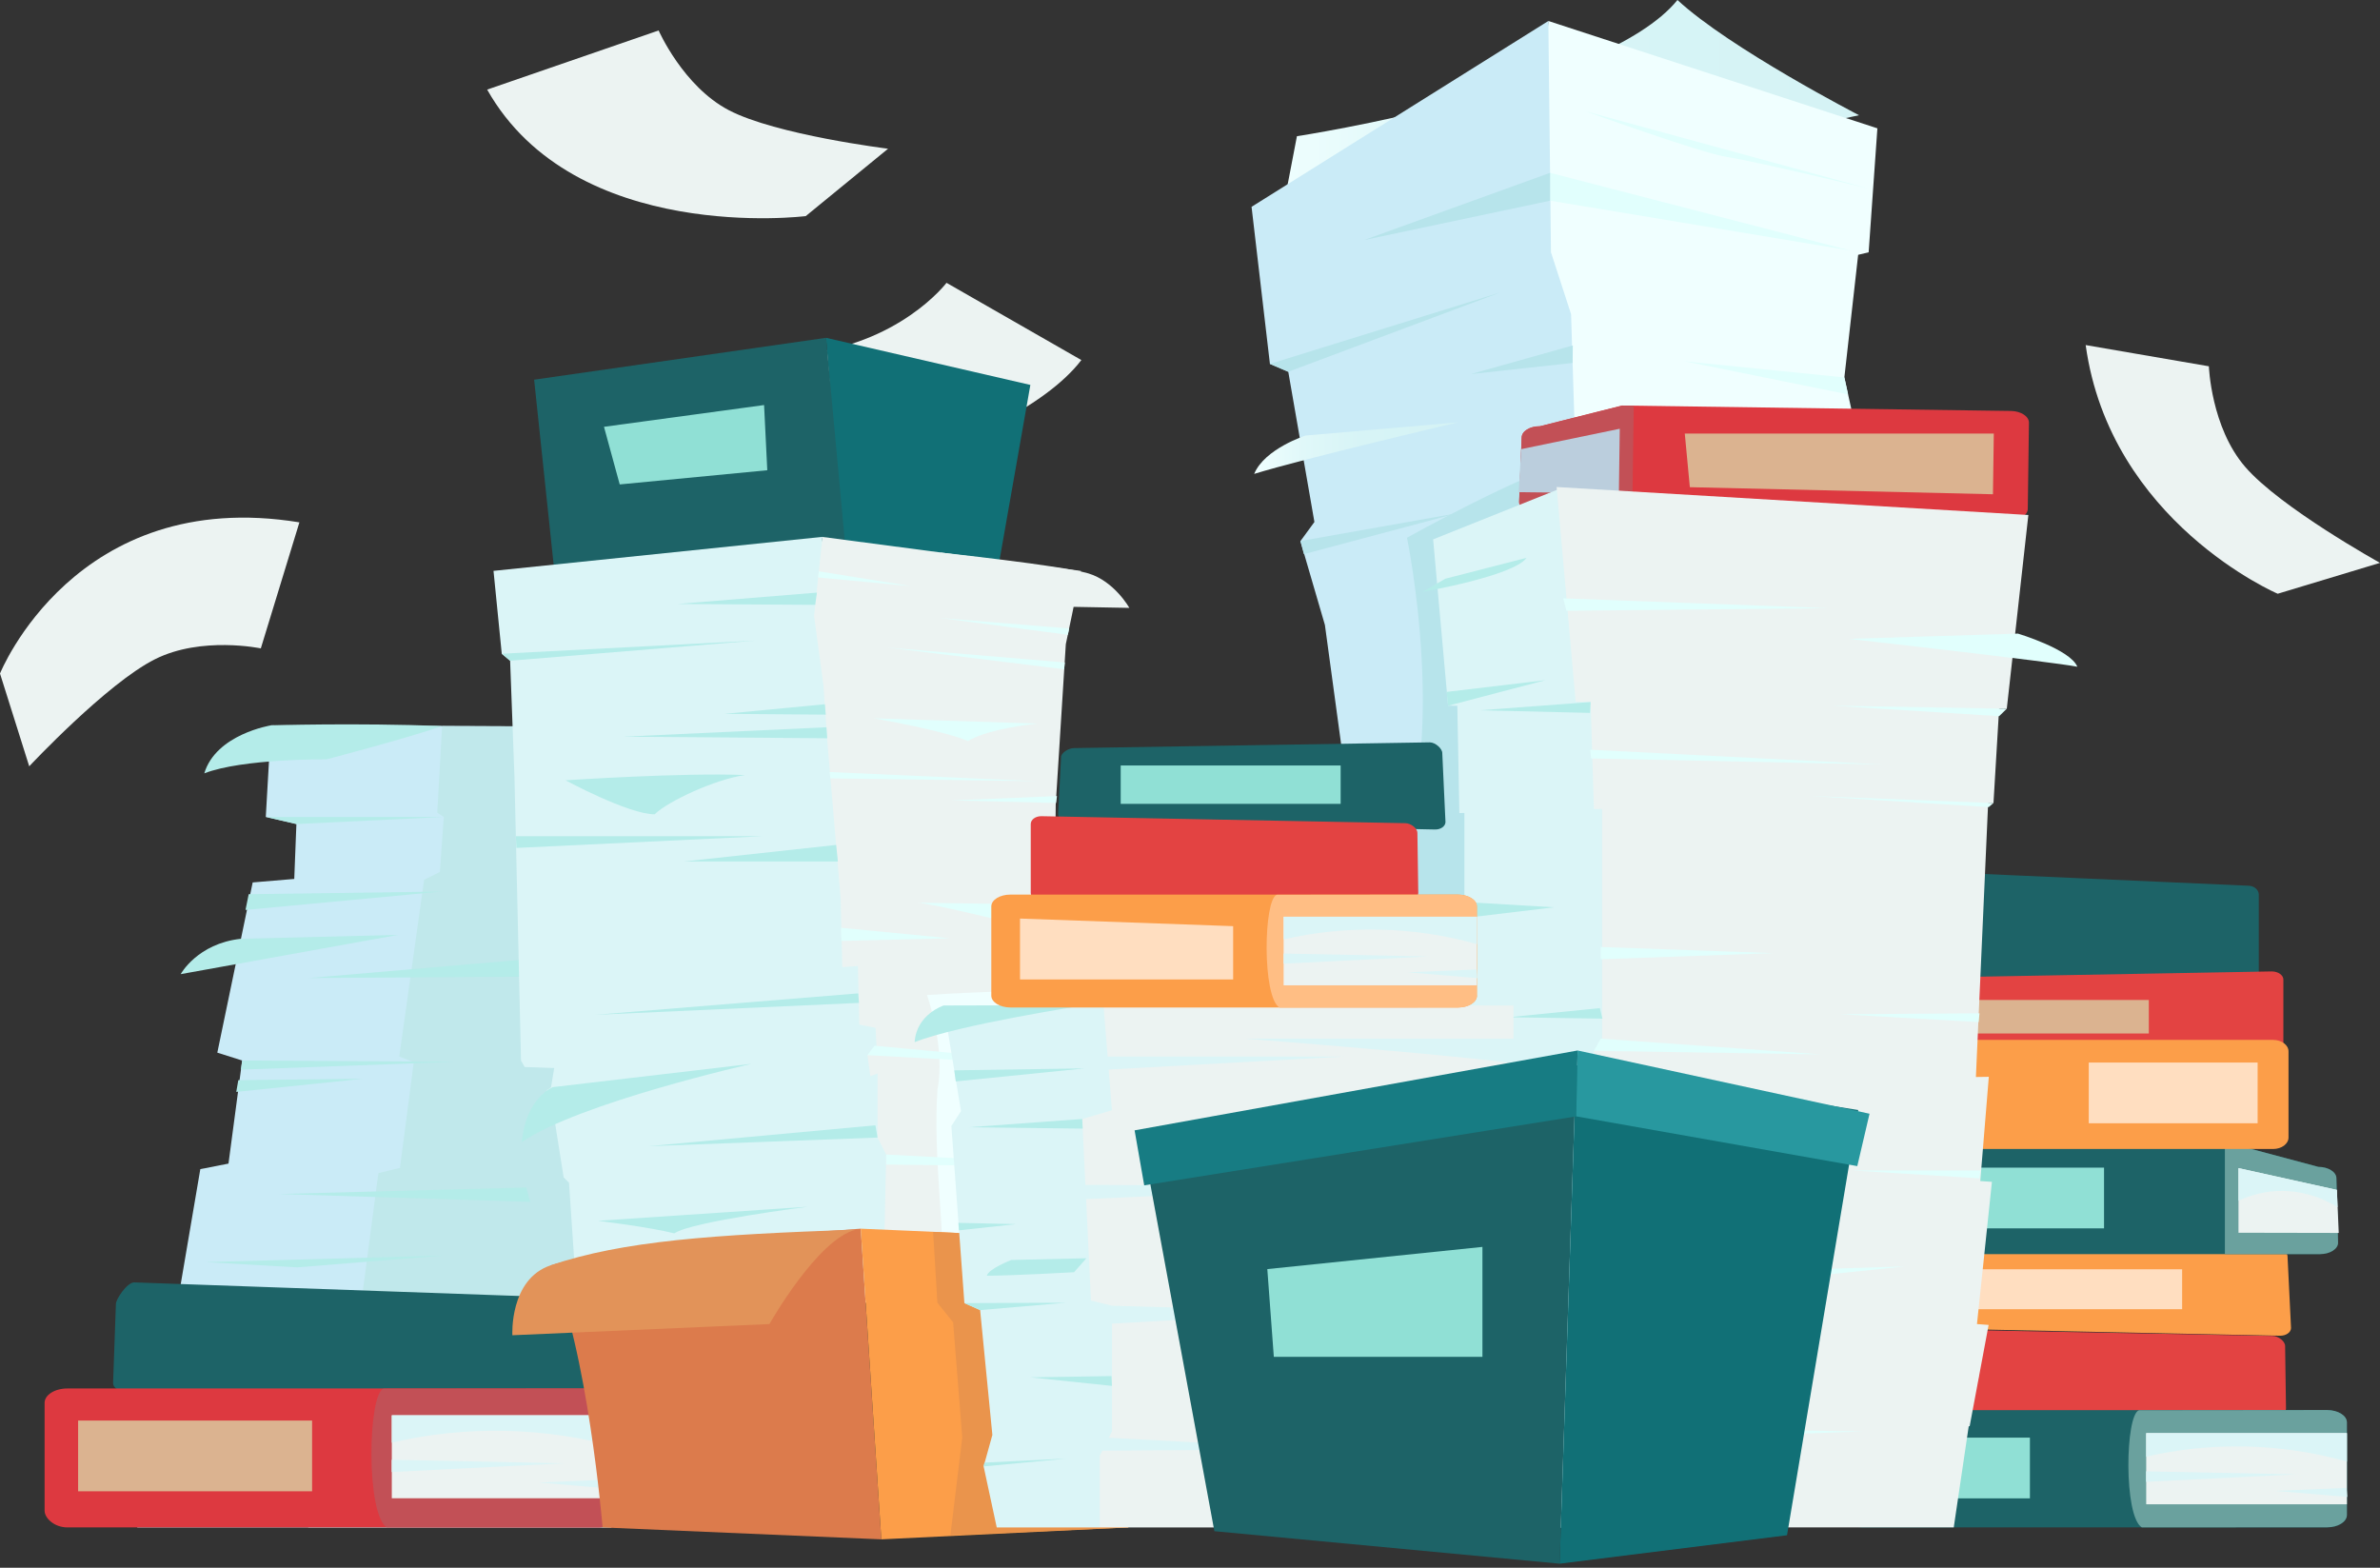 <svg width="293" height="193" viewBox="0 0 293 193" fill="none" xmlns="http://www.w3.org/2000/svg">
<rect x="0" y="0" width="293" height="193" fill="#333333" stroke="none"/>
<path d="M278.09 119.645C278.09 120.243 277.504 120.733 276.786 120.733H230.968C230.25 120.733 229.652 120.243 229.652 119.645L229.939 109.742C229.939 109.144 231.04 107.039 231.769 107.039L276.774 109.036C277.492 109.036 278.078 109.527 278.078 110.125V119.645H278.09Z" fill="#1D6367"/>
<path d="M242.245 114.108C242.245 115.89 240.798 117.325 239.028 117.325C237.258 117.325 235.811 115.878 235.811 114.108C235.811 112.326 237.258 110.891 239.028 110.891C240.798 110.891 242.245 112.326 242.245 114.108Z" fill="#4A243B"/>
<path d="M239.017 117.85C236.96 117.85 235.285 116.176 235.285 114.118C235.285 112.061 236.96 110.375 239.017 110.375C241.074 110.375 242.76 112.049 242.76 114.118C242.76 116.164 241.086 117.85 239.017 117.85ZM239.017 111.404C237.522 111.404 236.314 112.611 236.314 114.106C236.314 115.601 237.522 116.809 239.017 116.809C240.512 116.809 241.72 115.601 241.72 114.106C241.72 112.611 240.512 111.404 239.017 111.404Z" fill="#B3B8BD"/>
<path d="M282.048 163.491C282.036 164.029 281.426 164.447 280.684 164.435L233.826 163.455C233.084 163.443 232.498 162.988 232.51 162.45L232.881 155.167C232.893 154.628 233.837 154.018 234.579 154.03L280.026 153.301C280.768 153.313 281.629 154.138 281.617 154.676L282.048 163.491Z" fill="#FC9E49"/>
<path d="M281.427 173.382C281.427 173.944 280.829 174.386 280.087 174.386H233.216C232.475 174.386 231.877 173.932 231.877 173.382V164.567C231.877 164.017 232.475 163.562 233.216 163.562L279.752 164.459C280.494 164.459 281.319 165.129 281.319 165.691L281.427 173.382Z" fill="#E34342"/>
<path d="M288.926 186.51C288.926 187.348 287.837 188.029 286.486 188.029H229.27C227.918 188.029 226.83 187.348 226.83 186.51V175.113C226.83 174.275 227.918 173.594 229.27 173.594H286.486C287.837 173.594 288.926 174.275 288.926 175.113V186.51Z" fill="#1D6367"/>
<path d="M286.485 173.582L263.331 173.606C261.632 174.132 261.429 186.666 263.677 188.03L286.485 188.018C287.836 188.018 288.925 187.336 288.925 186.499V175.101C288.925 174.264 287.836 173.582 286.485 173.582Z" fill="#6AA19E"/>
<path d="M288.926 176.418H264.217V185.185H288.926V176.418Z" fill="#ECF3F2"/>
<path d="M288.926 179.934V176.43H264.217V179.324C272.074 177.494 280.805 177.614 288.926 179.934Z" fill="#DBF5F7"/>
<path d="M264.205 181.129L282.707 181.5L264.205 182.421V181.129Z" fill="#DBF5F7"/>
<path d="M288.877 183.164L280.051 183.535L288.973 184.276L288.877 183.164Z" fill="#DBF5F7"/>
<path d="M249.9 176.98H230.453V184.455H249.9V176.98Z" fill="#90E0D5"/>
<path d="M243.143 168.797C243.143 170.52 241.744 171.919 240.022 171.919C238.3 171.919 236.9 170.52 236.9 168.797C236.9 167.075 238.3 165.676 240.022 165.676C241.744 165.676 243.143 167.075 243.143 168.797Z" fill="#4A243B"/>
<path d="M240.022 172.435C238.025 172.435 236.398 170.809 236.398 168.811C236.398 166.814 238.025 165.188 240.022 165.188C242.02 165.188 243.646 166.814 243.646 168.811C243.646 170.809 242.02 172.435 240.022 172.435ZM240.022 166.18C238.575 166.18 237.403 167.352 237.403 168.799C237.403 170.247 238.575 171.419 240.022 171.419C241.469 171.419 242.641 170.247 242.641 168.799C242.641 167.352 241.469 166.18 240.022 166.18Z" fill="#B3B8BD"/>
<path d="M228.086 129.405C228.086 129.967 228.732 130.41 229.521 130.41H279.669C280.458 130.41 281.104 129.955 281.104 129.405V120.591C281.104 120.04 280.458 119.586 279.669 119.586L229.88 120.483C229.091 120.483 228.206 121.153 228.206 121.715L228.086 129.405Z" fill="#E34342"/>
<path d="M268.641 156.254H240.523V161.169H268.641V156.254Z" fill="#FFDEC0"/>
<path d="M287.837 152.977C287.837 153.754 286.844 154.388 285.612 154.388H227.428C226.196 154.388 225.203 153.754 225.203 152.977V142.368C225.203 141.591 226.196 140.957 227.428 140.957H275.327L285.409 143.648C286.641 143.648 287.634 144.282 287.634 145.059L287.837 152.977Z" fill="#1D6367"/>
<path d="M287.634 145.059C287.634 144.282 286.642 143.648 285.41 143.648L275.328 140.957H273.904C273.904 145.358 273.904 149.903 273.904 154.388H285.613C286.845 154.388 287.838 153.754 287.838 152.977L287.634 145.059Z" fill="#6AA19E"/>
<path d="M275.578 143.803V151.756L287.921 151.78L287.693 146.482L275.578 143.803Z" fill="#ECF3F2"/>
<path d="M275.578 143.803V147.821C279.74 145.848 284.201 146.398 287.777 148.611L287.693 146.482L275.578 143.803Z" fill="#DBF5F7"/>
<path d="M259.026 143.742H229.533V151.217H259.026V143.742Z" fill="#90E0D5"/>
<path d="M228.324 140.035C228.324 140.813 229.173 141.447 230.226 141.447H279.847C280.888 141.447 281.737 140.813 281.737 140.035V129.427C281.737 128.649 280.888 128.016 279.847 128.016H242.042L230.393 130.707C229.341 130.707 228.504 131.34 228.504 132.118L228.324 140.035Z" fill="#FC9E49"/>
<path d="M228.539 132.118C228.539 131.34 229.532 130.707 230.764 130.707L240.846 128.016H242.269C242.269 132.417 242.269 136.962 242.269 141.447H230.56C229.329 141.447 228.336 140.813 228.336 140.035L228.539 132.118Z" fill="#709547"/>
<path d="M240.595 130.863V138.817L228.252 138.841L228.479 133.542L240.595 130.863Z" fill="#DBF5F7"/>
<path d="M277.935 130.805H257.148V138.28H277.935V130.805Z" fill="#FFDEC0"/>
<path d="M264.539 123.102H239.65V127.228H264.539V123.102Z" fill="#DBB390"/>
<path d="M159.663 16.768C159.663 16.768 197.647 10.967 206.51 0C212.956 5.968 228.863 14.184 228.863 14.184L157.199 29.601L159.663 16.768Z" fill="url(#paint0_linear)"/>
<path d="M190.616 2.582L231.124 15.798L230.048 31.058L228.756 31.369L227.058 46.463L228.23 51.785L227.787 68.122L225.216 69.784L224.355 92.508L221.448 139.57L219.523 155.046L218.231 166.013L216.294 188.032H194.694L185.354 74.784L190.616 2.582Z" fill="#F0FFFF"/>
<path d="M154.078 25.461L156.339 44.8L158.599 45.769L161.816 64.259L160.094 66.615L163.108 76.936L165.476 94.338L171.815 128.292L173.417 143.768L174.709 152.798L177.938 164.399L180.521 188.032H200.183L198.246 168.262L197.6 151.829L195.017 139.247L193.414 120.877L192.768 88.968L192.553 68.553L191.584 63.721L194.048 58.877L193.414 38.677L190.938 31.058L190.615 2.582L154.078 25.461Z" fill="#CAEBF7"/>
<path d="M198.246 168.261L197.6 151.816L195.017 139.246L193.402 120.876L192.757 88.967L192.553 68.551L191.585 63.72L194.06 58.888L193.988 56.508C186.86 58.565 173.214 66.195 173.214 66.195C173.214 66.195 178.584 92.196 171.492 106.38C168.083 112.635 176.192 120.9 171.528 126.736L171.815 128.291L173.429 143.767L174.721 152.797L177.95 164.398L180.534 188.042H200.196L198.246 168.261Z" fill="#B7E4EB"/>
<path d="M181.107 46.044L193.629 42.527L193.605 44.68L181.107 46.044Z" fill="#B7E4EB"/>
<path d="M160.094 66.604L179.445 63.172L160.524 68.219L160.094 66.604Z" fill="#B7E4EB"/>
<path d="M192.553 72.523L177.125 75.537L192.553 75.107V72.523Z" fill="#B7E4EB"/>
<path d="M192.66 61.462L226.291 63.663L194.048 58.879L192.66 61.462Z" fill="#E1FFFD"/>
<path d="M207.371 44.477L227.511 48.555L227.057 46.462L207.371 44.477Z" fill="#E1FFFD"/>
<path d="M190.83 24.706L227.786 30.841L190.83 21.273V24.706Z" fill="#E1FFFD"/>
<path d="M192.338 87.246L217.262 90.906L192.768 88.968L192.338 87.246Z" fill="#E1FFFD"/>
<path d="M224.138 95.619L209.738 94.543L224.006 97.569L224.138 95.619Z" fill="#E1FFFD"/>
<path d="M222.846 117.337L200.721 116.906L222.703 119.549L222.846 117.337Z" fill="#E1FFFD"/>
<path d="M156.338 44.798L184.707 35.996L158.598 45.767L156.338 44.798Z" fill="#B7E4EB"/>
<path d="M167.939 29.55L190.831 21.273V24.706L167.939 29.55Z" fill="#B7E4EB"/>
<path d="M227.787 68.124L195.447 64.894L225.215 69.786L227.787 68.124Z" fill="#E1FFFD"/>
<path d="M195.184 13.695L229.999 23.203C229.999 23.203 215.898 19.819 212.669 19.34C209.44 18.862 195.184 13.695 195.184 13.695Z" fill="#E1FFFD"/>
<path d="M160.739 53.615C160.739 53.615 155.692 55.229 154.4 58.339C160.309 56.509 179.432 52 179.432 52L160.739 53.615Z" fill="url(#paint1_linear)"/>
<path d="M187.016 61.774C187.004 62.551 187.984 63.209 189.216 63.221L247.389 64.034C248.621 64.046 249.626 63.437 249.638 62.647L249.781 52.039C249.793 51.261 248.8 50.615 247.58 50.592L199.693 49.922L189.575 52.469C188.343 52.457 187.339 53.067 187.327 53.857L187.016 61.774Z" fill="#DD3940"/>
<path d="M187.338 53.868C187.35 53.091 188.355 52.469 189.587 52.481L199.705 49.934L201.128 49.958C201.068 54.359 201.009 58.904 200.937 63.388L189.228 63.221C187.996 63.209 187.015 62.551 187.027 61.774L187.338 53.868Z" fill="#C25056"/>
<path d="M199.407 52.781L199.299 60.734L186.969 60.591L187.268 55.293L199.407 52.781Z" fill="#BBCEDD"/>
<path d="M207.412 53.371L208.036 59.975L245.351 60.845L245.456 53.371L207.412 53.371Z" fill="#DBB390"/>
<path d="M68.613 89.436L33.367 89.293L32.721 100.571L36.489 101.444L36.226 108.201L31.107 108.632L26.753 129.586L29.815 130.554L28.129 143.244L24.66 143.926L20.427 168.778L16.121 169.902L16.898 188.034H75.275L68.613 89.436Z" fill="#CAEBF7"/>
<path d="M68.613 89.439L54.429 89.379L53.831 100.047L54.632 100.573L54.154 107.343L52.216 108.299L49.154 130.066L50.937 130.76L49.238 143.772L46.583 144.418L43.198 170.036L37.23 171.077L37.948 188.036H75.275L68.613 89.439Z" fill="#C0E8EB"/>
<path d="M32.721 100.57H54.631L36.488 101.443L32.721 100.57Z" fill="#B4ECE9"/>
<path d="M30.617 110.079L54.322 109.756L30.223 112.016L30.617 110.079Z" fill="#B4ECE9"/>
<path d="M64.307 118.141L38.031 120.401L64.152 120.234L64.307 118.141Z" fill="#B4ECE9"/>
<path d="M29.816 130.555L56.091 130.71L29.66 131.679L29.816 130.555Z" fill="#B4ECE9"/>
<path d="M29.337 132.972L44.646 132.805L29.086 134.419L29.337 132.972Z" fill="#B4ECE9"/>
<path d="M64.786 146.186L34.324 146.987L65.276 147.956L64.786 146.186Z" fill="#B4ECE9"/>
<path d="M25.307 155.372L54.477 154.57L36.585 156.017L25.307 155.372Z" fill="#B4ECE9"/>
<path d="M33.367 89.293C33.367 89.293 26.598 90.37 25.15 95.202C29.875 93.372 40.196 93.479 40.196 93.479C40.196 93.479 50.039 90.908 54.44 89.377C43.676 88.971 33.367 89.293 33.367 89.293Z" fill="#B4ECE9"/>
<path d="M29.659 115.568C24.289 116.154 22.244 119.922 22.244 119.922L48.998 115.09L29.659 115.568Z" fill="#B4ECE9"/>
<path d="M73.661 170.26C73.661 170.846 72.944 171.324 72.047 171.324H15.537C14.639 171.324 13.922 170.846 13.922 170.26L14.269 160.524C14.269 159.938 15.632 157.869 16.529 157.869L72.047 159.831C72.944 159.831 73.661 160.309 73.661 160.895V170.26Z" fill="#1D6367"/>
<path d="M76.496 185.961C76.496 186.942 75.252 188.03 73.709 188.03H8.277C6.734 188.03 5.49 186.93 5.49 185.961V172.698C5.49 171.729 6.734 170.928 8.277 170.928H73.721C75.264 170.928 76.508 171.717 76.508 172.698V185.961H76.496Z" fill="#DD3940"/>
<path d="M73.71 170.928L47.219 170.952C45.282 171.574 45.042 186.452 47.626 188.03H73.71C75.253 188.03 76.497 186.93 76.497 185.961V172.698C76.497 171.717 75.253 170.928 73.71 170.928Z" fill="#C25056"/>
<path d="M76.496 174.229H48.234V184.442H76.496V174.229Z" fill="#ECF3F2"/>
<path d="M76.496 178.307V174.229H48.234V177.601C57.228 175.472 67.215 175.616 76.496 178.307Z" fill="#DBF5F7"/>
<path d="M48.223 179.709L69.392 180.14L48.223 181.216V179.709Z" fill="#DBF5F7"/>
<path d="M76.448 182.076L66.353 182.507L76.555 183.368L76.448 182.076Z" fill="#DBF5F7"/>
<path d="M38.422 174.877H9.617V183.584H38.422V174.877Z" fill="#DBB390"/>
<path d="M133.126 44.325L116.526 34.816C116.526 34.816 110.677 42.554 98.275 43.631C85.861 44.707 69.523 47.075 69.523 47.075L90.202 63.412C90.202 63.401 124.264 55.925 133.126 44.325Z" fill="#ECF3F2"/>
<path d="M101.695 41.586L103.956 70.433L122.649 71.246L126.847 47.386L101.695 41.586Z" fill="#117076"/>
<path d="M65.756 46.741L68.495 72.694L104.446 71.402L101.695 41.586L65.756 46.741Z" fill="#1D6367"/>
<path d="M74.356 52.542L76.293 59.635L94.46 57.888L94.065 49.863L74.356 52.542Z" fill="#90E0D5"/>
<path d="M59.975 11.03L81.084 3.75C81.084 3.75 84.094 10.619 89.725 13.565C95.544 16.607 109.329 18.309 109.329 18.309L99.195 26.603C99.195 26.603 70.784 30.164 59.975 11.03Z" fill="#ECF3F2"/>
<path d="M256.766 42.48L271.933 45.092C271.933 45.092 272.197 52.588 276.382 57.45C280.698 62.479 293 69.29 293 69.29L280.41 73.092C280.41 73.104 259.775 64.26 256.766 42.48Z" fill="#ECF3F2"/>
<path d="M36.859 64.304L32.109 79.819C32.109 79.819 24.793 78.283 19.083 81.153C13.17 84.106 3.598 94.335 3.598 94.335L0 82.915C0 82.915 9.272 59.803 36.859 64.304Z" fill="#ECF3F2"/>
<path d="M127.684 131.63L127.732 128.939L129.717 124.43L129.968 99.075L131.212 79.305L131.954 75.765L133.078 70.287L101.265 66.102L91.816 112.733L94.998 131.905C105.881 131.893 116.789 131.761 127.684 131.63Z" fill="#ECF3F2"/>
<path d="M101.874 91.552L101.372 84.353L100.223 75.837L101.252 66.09L60.756 70.276L61.772 80.49L62.801 81.351L63.339 95.75L64.141 130.565L64.595 131.355C77.703 131.869 90.847 131.953 104.003 131.881L103.488 110.58L101.874 91.552Z" fill="#DBF5F7"/>
<path d="M103.523 114.215L116.907 115.507L103.583 115.829L103.523 114.215Z" fill="#E1FFFD"/>
<path d="M130.123 98L117.23 98.538L130.016 98.849L130.123 98Z" fill="#E1FFFD"/>
<path d="M102.125 95.043L127.54 96.167L102.233 95.82L102.125 95.043Z" fill="#E1FFFD"/>
<path d="M131.092 81.552L109.277 79.723L131.008 82.39L131.092 81.552Z" fill="#E1FFFD"/>
<path d="M100.809 70.336L112.206 72.166L100.713 71.089L100.809 70.336Z" fill="#E1FFFD"/>
<path d="M131.629 77.37L115.723 76.078L131.462 78.147L131.629 77.37Z" fill="#E1FFFD"/>
<path d="M102.937 104.016L84.244 106.049H103.153L102.937 104.016Z" fill="#B4ECE9"/>
<path d="M63.506 102.938H93.908L63.578 104.385L63.506 102.938Z" fill="#B4ECE9"/>
<path d="M101.743 89.531L76.723 90.691L101.838 90.883L101.743 89.531Z" fill="#B4ECE9"/>
<path d="M101.552 86.695L89.197 87.879L101.659 87.975L101.552 86.695Z" fill="#B4ECE9"/>
<path d="M62.802 81.339L92.941 78.863L61.785 80.478L62.802 81.339Z" fill="#B4ECE9"/>
<path d="M100.571 72.953L83.385 74.352L100.356 74.46L100.571 72.953Z" fill="#B4ECE9"/>
<path d="M69.629 96.059C69.629 96.059 77.367 100.245 80.596 100.245C82.211 98.631 88.167 95.892 91.719 95.414C84.136 95.091 69.629 96.059 69.629 96.059Z" fill="#B4ECE9"/>
<path d="M115.723 68.016C115.723 68.016 123.628 73.015 124.262 74.462C125.554 74.618 139.032 74.833 139.032 74.833C139.032 74.833 137.203 71.556 133.985 70.587C130.768 69.63 115.723 68.016 115.723 68.016Z" fill="#ECF3F2"/>
<path d="M107.555 88.43L127.755 89.076C127.755 89.076 121.847 89.614 119.156 91.228C116.261 89.937 107.555 88.43 107.555 88.43Z" fill="#E1FFFD"/>
<path d="M112.816 111.129L129.907 111.368C129.907 111.368 133.531 112.492 134.344 114.191C133.22 114.274 125.159 113.784 125.159 113.784C125.159 113.784 114.431 111.129 112.816 111.129Z" fill="#E1FFFD"/>
<path d="M100.475 160.191L105.617 118.918L136.761 120.963L137.299 125.627L140.863 127.768L140.696 132.146L139.547 132.457L139.236 134.155L139.966 134.741L138.878 142.598L140.086 145.588L137.67 161.304L100.475 160.191Z" fill="#ECF3F2"/>
<path d="M136.869 121.859C129.286 121.883 121.704 121.991 114.121 122.493C115.413 126.356 116.059 130.877 115.413 134.094C114.827 142.359 116.393 151.711 116.166 160.657L137.682 161.303L140.098 145.588L138.89 142.586L139.99 134.728L139.261 134.142L139.56 132.444L140.708 132.133L140.875 127.756L137.311 125.615L136.869 121.859Z" fill="#F0FFFF"/>
<path d="M109.098 142.132L108.034 140.039V132.146L107.149 132.48L106.79 129.897L107.914 128.845L107.794 126.536L105.785 126.13L105.618 118.918L68.375 121.621L68.554 129.479L67.837 133.856L67.322 134.215L67.777 136.894L68.171 137.24L69.391 144.943L70.049 145.6L71.126 161.555L108.739 158.816L109.098 142.132Z" fill="#DBF5F7"/>
<path d="M67.764 155.779C72.344 165.909 74.186 188.034 74.186 188.034L108.499 189.501L105.963 151.258C105.975 151.27 75.944 153.136 67.764 155.779Z" fill="#DC7B4C"/>
<path d="M138.902 188.034C138.902 188.034 142.61 162.56 145.863 153.47C140.912 152.693 105.965 151.258 105.965 151.258L108.5 189.501L138.902 188.034Z" fill="#FC9E49"/>
<path d="M145.875 153.482C142.538 152.956 125.579 152.131 114.875 151.652L115.401 160.371L117.339 162.787L118.463 176.971L117.001 189.001L138.902 188.034C138.902 188.034 142.61 162.572 145.875 153.482Z" fill="#EA944C"/>
<path d="M107.662 128.734L139.32 131.676L106.789 129.894L107.662 128.734Z" fill="#E1FFFD"/>
<path d="M109.098 142.129L138.579 143.66L109.098 143.373V142.129Z" fill="#E1FFFD"/>
<path d="M139.021 142.058L123.139 140.945L138.878 142.596L139.021 142.058Z" fill="#E1FFFD"/>
<path d="M105.75 123.461L73.219 124.932L105.654 122.289L105.75 123.461Z" fill="#B4ECE9"/>
<path d="M108.033 140.038L79.856 141.103L107.77 138.531L108.033 140.038Z" fill="#B4ECE9"/>
<path d="M68.064 133.831C68.064 133.831 64.727 135.135 64.236 140.601C71.245 135.769 92.533 130.961 92.533 130.961L68.064 133.831Z" fill="#B4ECE9"/>
<path d="M122.588 136.688L139.738 137.477C139.738 137.477 146.005 139.151 146.52 141.627C143.47 140.192 122.588 136.688 122.588 136.688Z" fill="#FEFFFF"/>
<path d="M99.458 148.555C99.458 148.555 85.19 150.361 83.013 151.832C79.868 151.042 73.625 150.289 73.625 150.289L99.458 148.555Z" fill="#B4ECE9"/>
<path d="M67.765 155.776C62.694 157.498 63.077 164.375 63.077 164.375L94.723 163C94.723 163 100.667 152.475 105.391 151.375C87.762 151.985 76.687 152.75 67.765 155.776Z" fill="#E29359"/>
<path d="M207.91 102.507L192.123 60.121L176.432 66.4L178.273 86.875L179.41 86.887L179.661 100.091L180.283 100.079V129.68L180.474 129.715L181.335 143.601L182.794 143.732L183.081 164.722L183.99 165.045L183.93 178.201L185.234 178.093L185.402 188.032H210.23L207.91 102.507Z" fill="#DBF5F7"/>
<path d="M244.758 98.871L245.416 98.859L246.11 87.234L247.055 87.246L249.71 63.398L191.633 59.953L193.977 86.384L195.819 86.42L196.225 99.6L197.242 99.588V129.201L196.225 129.368L198.964 143.122L200.076 143.182L200.555 164.518L199.287 164.554L199.203 177.722L199.837 177.686L200.1 188.031H240.525L242.367 175.581L242.486 175.569L244.818 163.107L243.383 162.999L245.225 145.49L243.79 145.394L244.842 132.561L243.252 132.585L244.758 98.871Z" fill="#ECF3F2"/>
<path d="M247.055 87.246L225.646 86.875L246.11 88.167L247.055 87.246Z" fill="#E1FFFD"/>
<path d="M192.445 73.66L225 74.868L192.84 75.191L192.445 73.66Z" fill="#E1FFFD"/>
<path d="M245.415 98.857L222.99 97.996L244.829 99.359L245.415 98.857Z" fill="#E1FFFD"/>
<path d="M195.77 92.293L231.876 94.123L195.877 93.369L195.77 92.293Z" fill="#E1FFFD"/>
<path d="M243.694 124.75L226.615 124.858L243.586 125.826L243.694 124.75Z" fill="#E1FFFD"/>
<path d="M197.062 116.582L218.231 117.335L197.062 118.089V116.582Z" fill="#E1FFFD"/>
<path d="M196.225 129.366L224.139 129.797L197.062 127.859L196.225 129.366Z" fill="#E1FFFD"/>
<path d="M243.801 144.09H228.014L243.693 145.059L243.801 144.09Z" fill="#E1FFFD"/>
<path d="M209.631 156.66L234.46 155.906L218.983 157.521L209.631 156.66Z" fill="#E1FFFD"/>
<path d="M198.998 175.786L229.293 176.217L198.891 177.293V175.355L198.998 175.786Z" fill="#E1FFFD"/>
<path d="M227.584 78.646L248.43 78C248.43 78 254.876 79.938 255.737 82.078C252.508 81.444 227.584 78.646 227.584 78.646Z" fill="#E1FFFD"/>
<path d="M177.938 71.243L175.115 72.858C175.115 72.858 186.322 70.92 187.936 68.672L177.938 71.243Z" fill="#B4ECE9"/>
<path d="M178.094 85.178L190.269 83.731L178.273 86.876L178.094 85.178Z" fill="#B4ECE9"/>
<path d="M195.817 86.422L182.207 87.439L195.746 87.761L195.817 86.422Z" fill="#B4ECE9"/>
<path d="M180.354 111.047L191.309 111.693L180.521 112.984L180.354 111.047Z" fill="#B4ECE9"/>
<path d="M196.954 124.105L185.676 125.23L197.277 125.397L196.954 124.105Z" fill="#B4ECE9"/>
<path d="M181.334 143.602H193.892L182.614 144.893L181.334 143.602Z" fill="#B4ECE9"/>
<path d="M200.338 160.523L187.924 161.337L200.506 161.66L200.338 160.523Z" fill="#B4ECE9"/>
<path d="M133.664 123.738L126.895 157.202L135.386 188.034H182.376L182.328 180.201L184.063 179.878L183.62 162.548L185.019 162.464L184.182 138.401L186.323 137.887V123.786L133.664 123.738Z" fill="#ECF3F2"/>
<path d="M118.307 136.786L117.123 138.615L118.725 160.418L120.663 161.279L122.17 176.648L121.093 180.523L122.708 188.033H135.386V179.231L136.892 176.217V160.741L134.309 160.107L133.233 137.754L136.892 136.678L135.852 123.785H116.166L118.307 136.786Z" fill="#DBF5F7"/>
<path d="M186.322 137.887L152.152 138.449L184.217 139.095L186.322 137.887Z" fill="#DBF5F7"/>
<path d="M133.293 145.863L168.754 146.031L133.293 147.633V145.863Z" fill="#DBF5F7"/>
<path d="M146.508 150.372L174.386 149.57L160.046 151.508L146.508 150.372Z" fill="#DBF5F7"/>
<path d="M136.893 160.742L162.954 161.496L136.678 162.955L136.893 160.742Z" fill="#DBF5F7"/>
<path d="M184.063 179.879L151.508 180.357L182.448 181.003L184.063 179.879Z" fill="#DBF5F7"/>
<path d="M135.062 178.587L163.264 178.42L136.031 176.973L135.062 178.587Z" fill="#DBF5F7"/>
<path d="M136.199 130.066H165.525L136.199 131.681V130.066Z" fill="#DBF5F7"/>
<path d="M117.482 131.763L133.533 131.523L117.662 133.126L117.482 131.763Z" fill="#B4ECE9"/>
<path d="M133.233 137.754L119.275 138.77L133.292 138.938L133.233 137.754Z" fill="#B4ECE9"/>
<path d="M136.832 169.402L126.846 169.558L136.892 170.61L136.832 169.402Z" fill="#B4ECE9"/>
<path d="M121.189 180.057L131.355 179.555L121.094 180.523L121.189 180.057Z" fill="#B4ECE9"/>
<path d="M117.984 150.539L125.077 150.695L118.056 151.46L117.984 150.539Z" fill="#B4ECE9"/>
<path d="M118.725 160.419L131.199 160.371L120.662 161.28L118.725 160.419Z" fill="#B4ECE9"/>
<path d="M116.166 123.786C116.166 123.786 112.817 124.863 112.602 128.295C117.972 126.142 133.651 123.738 133.651 123.738L116.166 123.786Z" fill="#B4ECE9"/>
<path d="M153.217 127.863H186.31C186.31 127.863 188.032 128.724 189.108 131.308C183.954 130.231 153.217 127.863 153.217 127.863Z" fill="#DBF5F7"/>
<path d="M133.747 154.895L124.502 155.11C124.502 155.11 121.704 156.186 121.488 157.047C124.502 157.047 132.228 156.617 132.228 156.617L133.747 154.895Z" fill="#B4ECE9"/>
<path d="M140.541 139.951L149.501 188.497L192.001 192.497L194.049 131.137L140.541 139.951Z" fill="#1D6367"/>
<path d="M228.768 136.65L220 188.997L192 192.497L194.049 131.137L228.768 136.65Z" fill="#117076"/>
<path d="M139.68 139.151L140.864 145.921L194.049 137.429L194.217 129.32L139.68 139.151Z" fill="#177C83"/>
<path d="M230.156 137.106L228.649 143.553L194.049 137.429L194.216 129.32L230.156 137.106Z" fill="#28989F"/>
<path d="M156.018 156.232L156.819 167.031H182.501V153.5L156.018 156.232Z" fill="#90E0D5"/>
<path d="M177.952 101.206C177.94 101.72 177.354 102.139 176.648 102.115L131.536 101.17C130.818 101.158 130.256 100.727 130.268 100.201L130.627 93.193C130.639 92.678 131.547 92.08 132.265 92.092L176.026 91.387C176.744 91.399 177.569 92.188 177.557 92.702L177.952 101.206Z" fill="#1D6367"/>
<path d="M174.602 109.925C174.602 110.463 174.028 110.894 173.311 110.894H128.186C127.481 110.894 126.895 110.463 126.895 109.925V101.445C126.895 100.907 127.469 100.477 128.186 100.477L172.988 101.338C173.705 101.338 174.495 101.984 174.495 102.522L174.602 109.925Z" fill="#E34342"/>
<path d="M181.826 122.567C181.826 123.38 180.774 124.026 179.482 124.026H124.383C123.092 124.026 122.039 123.368 122.039 122.567V111.588C122.039 110.775 123.092 110.129 124.383 110.129H179.47C180.762 110.129 181.814 110.787 181.814 111.588V122.567H181.826Z" fill="#FC9E49"/>
<path d="M179.481 110.129L157.188 110.153C155.562 110.667 155.358 122.735 157.523 124.05L179.481 124.038C180.773 124.038 181.826 123.38 181.826 122.579V111.588C181.826 110.775 180.773 110.129 179.481 110.129Z" fill="#FFBE84"/>
<path d="M181.815 112.855H158.027V121.299H181.815V112.855Z" fill="#ECF3F2"/>
<path d="M181.827 116.228V112.855H158.039V115.642C165.61 113.884 174.017 114.004 181.827 116.228Z" fill="#DBF5F7"/>
<path d="M158.025 117.387L175.846 117.746L158.025 118.631V117.387Z" fill="#DBF5F7"/>
<path d="M181.791 119.348L173.287 119.694L181.874 120.412L181.791 119.348Z" fill="#DBF5F7"/>
<path d="M151.811 114.015L125.572 113.078V120.575H151.811V114.015Z" fill="#FFDEC0"/>
<path d="M165.046 94.234H137.969V98.959H165.046V94.234Z" fill="#90E0D5"/>
<defs>
<linearGradient id="paint0_linear" x1="157.2" y1="14.801" x2="228.867" y2="14.801" gradientUnits="userSpaceOnUse">
<stop stop-color="#EFFFFF"/>
<stop offset="0.017" stop-color="#EEFEFE"/>
<stop offset="0.242" stop-color="#E0F8F9"/>
<stop offset="0.519" stop-color="#D7F4F6"/>
<stop offset="1" stop-color="#D5F3F5"/>
</linearGradient>
<linearGradient id="paint1_linear" x1="154.406" y1="55.173" x2="179.44" y2="55.173" gradientUnits="userSpaceOnUse">
<stop stop-color="#EFFFFF"/>
<stop offset="0.017" stop-color="#EEFEFE"/>
<stop offset="0.242" stop-color="#E0F8F9"/>
<stop offset="0.519" stop-color="#D7F4F6"/>
<stop offset="1" stop-color="#D5F3F5"/>
</linearGradient>
</defs>
</svg>
